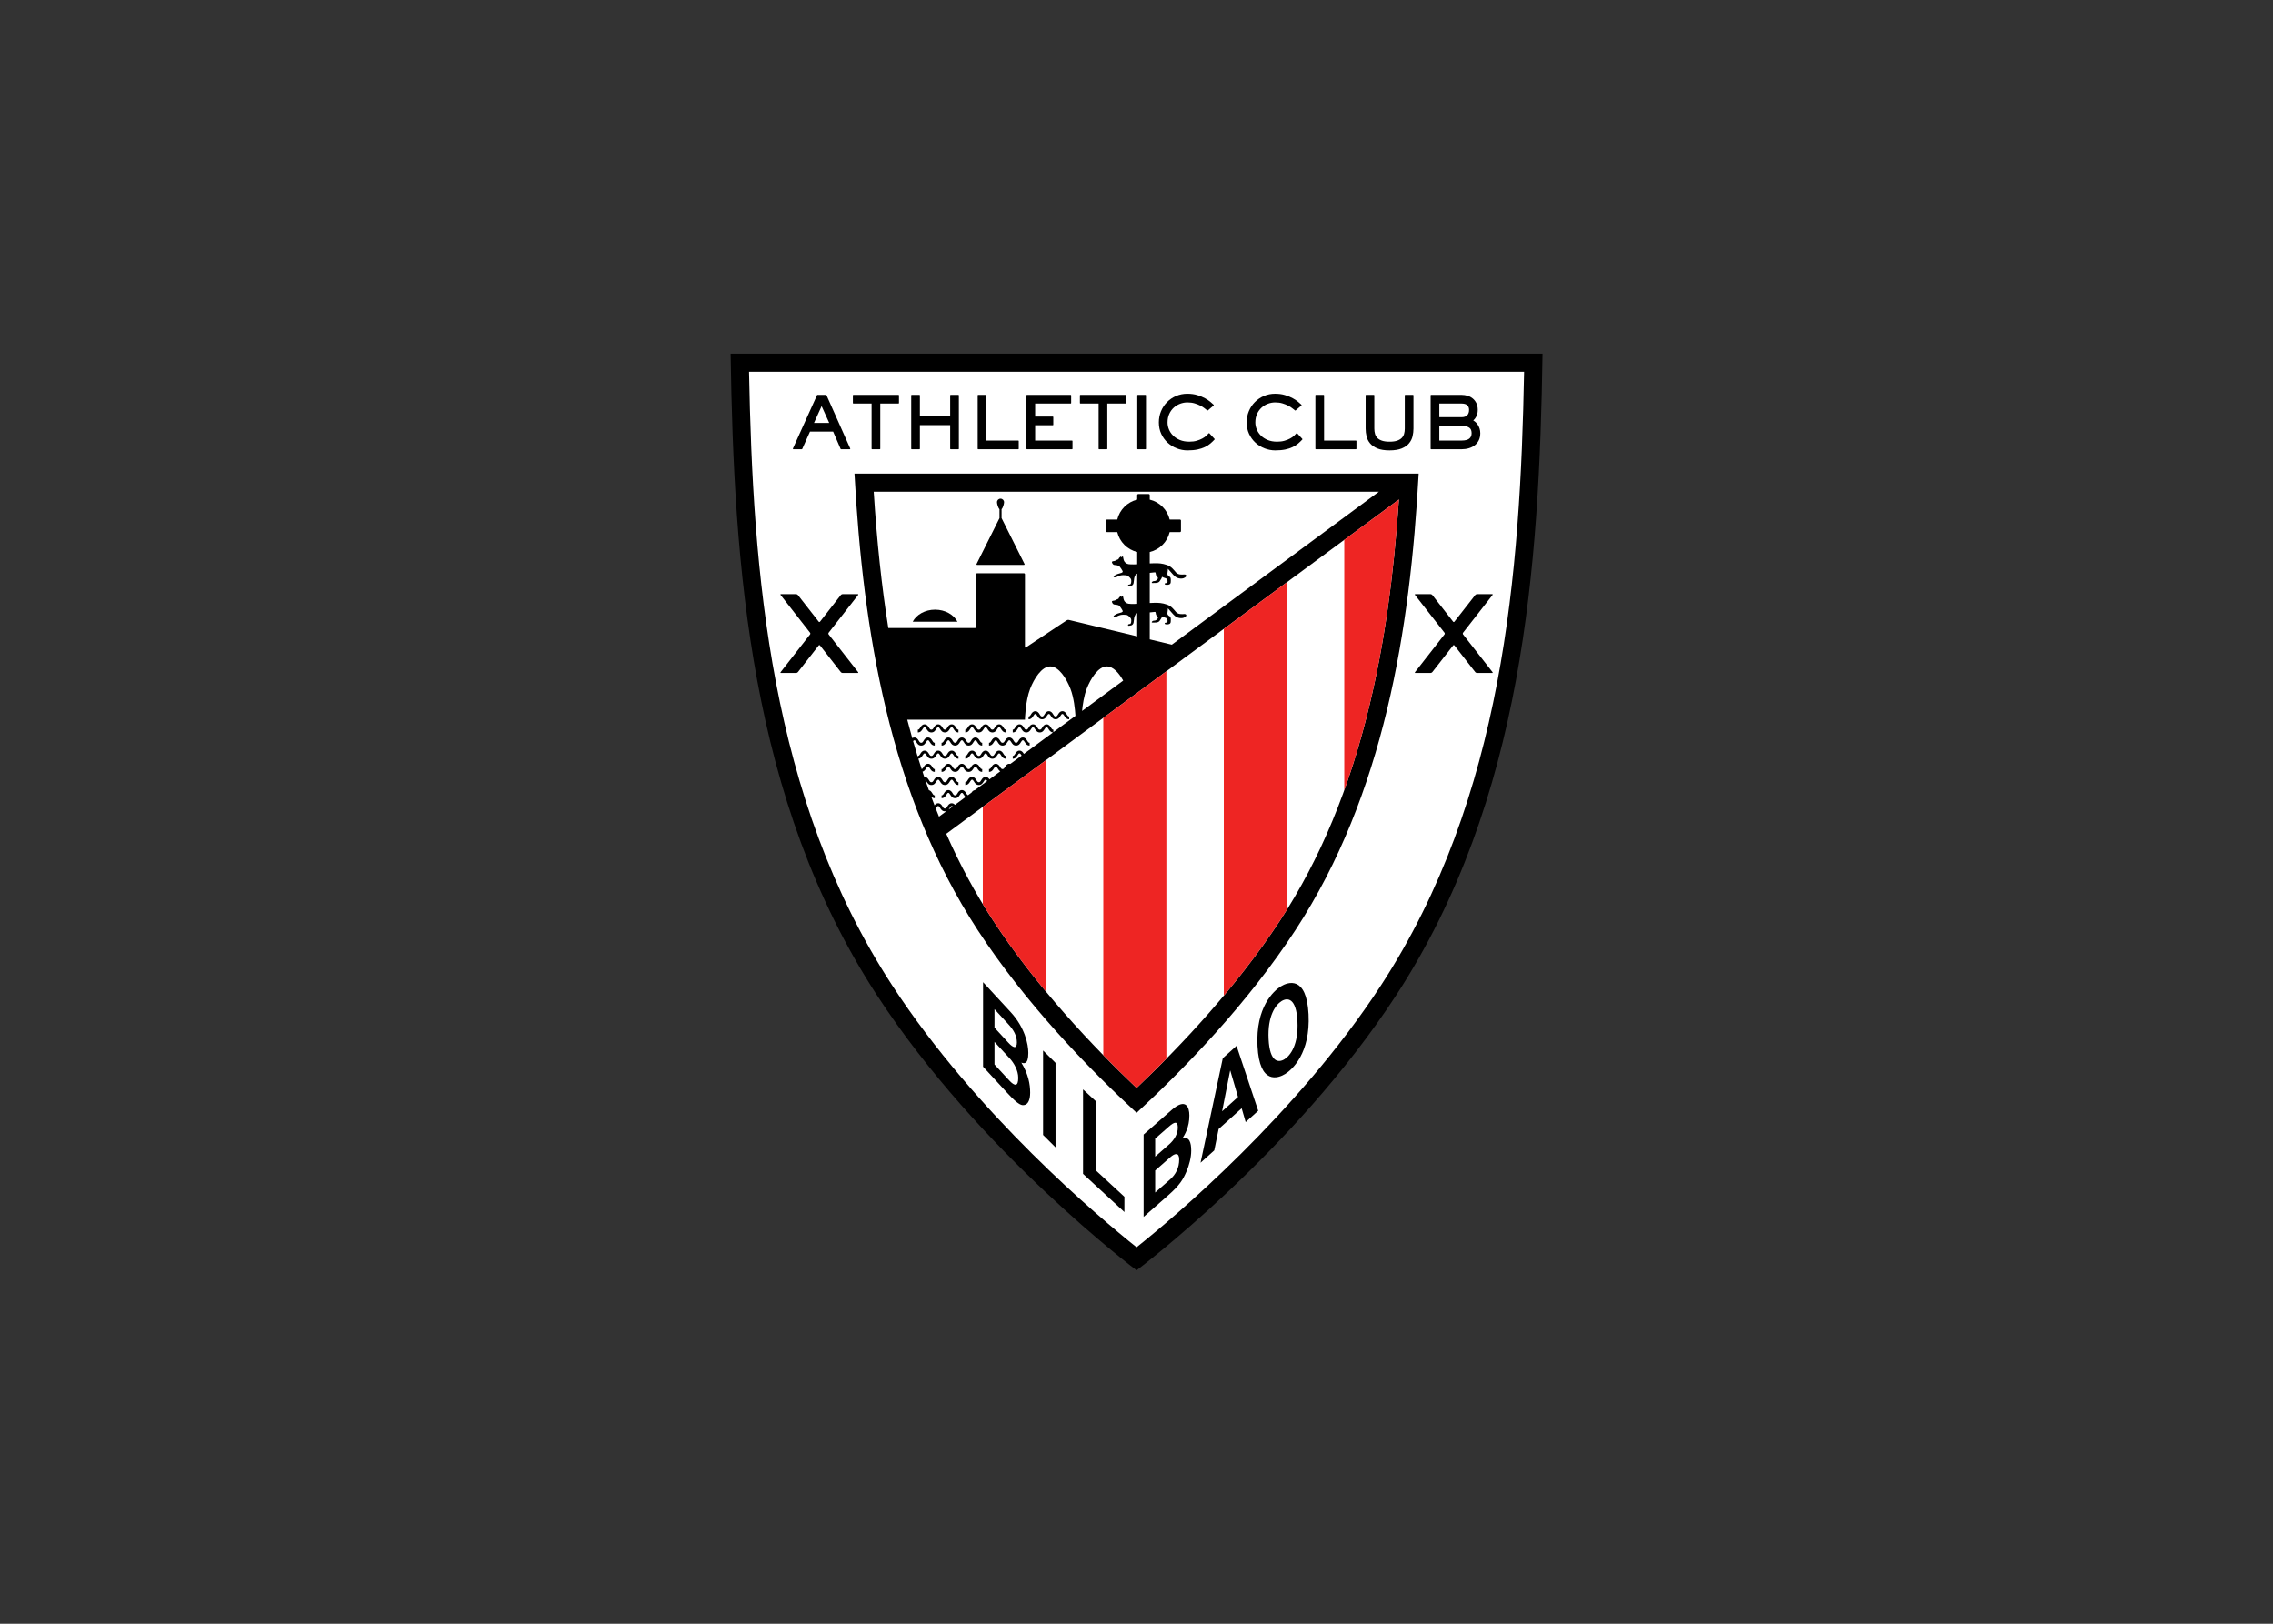 <svg clip-rule="evenodd" fill-rule="evenodd" stroke-linejoin="round" stroke-miterlimit="2" viewBox="0 0 560 400" xmlns="http://www.w3.org/2000/svg"><rect x="0" y="0" width="560" height="400" fill="#333333" stroke="none"/><g fill-rule="nonzero" transform="matrix(1.477 0 0 1.477 168.205 65.523)"><path d="m32.421 121.663c-21.253-32.578-23.89-71.672-24.434-107.043h135.433c-.543 35.371-3.18 74.465-24.434 107.043-17.092 26.2-43.282 45.843-43.282 45.843s-26.191-19.643-43.283-45.843z"/><path d="m140.343 17.646c-.627 33.317-3.426 70.996-23.89 102.365-14.028 21.501-34.581 38.73-40.749 43.654-6.169-4.924-26.722-22.153-40.749-43.654-20.464-31.369-23.264-69.048-23.891-102.365z" fill="#fff"/><path d="m122.758 34.633c-1.426 26.139-5.799 53.512-20.533 76.096-8.004 12.27-18.501 23.099-26.521 30.511-8.021-7.412-18.517-18.241-26.522-30.511-14.733-22.584-19.107-49.956-20.533-76.096z"/><path d="m39.213 81.893c-.268-.87-.529-1.75-.783-2.638l.003-.006c.073-.101.131-.144.217-.144.124 0 .19.089.323.308.148.243.35.576.807.576.456 0 .659-.333.806-.576.134-.219.2-.308.323-.308.124 0 .19.089.323.308.148.243.35.576.807.576v-.465c-.177 0-.257-.102-.409-.353-.136-.224-.323-.531-.721-.531-.397 0-.584.307-.72.531-.153.251-.232.353-.409.353s-.257-.102-.409-.352c-.136-.225-.323-.532-.721-.532-.144 0-.261.04-.357.102l-.008.004c-.284-1.01-.56-2.032-.827-3.067l-.003-.013h19.635s.056-3.073.87-5.168c.642-1.651 1.913-3.715 3.355-3.713 1.442-.002 2.712 2.062 3.355 3.713.582 1.498.777 3.496.84 4.513l.004.018-3.683 2.72-.003-.019v-.399c-.177 0-.257-.102-.409-.353-.136-.224-.323-.532-.721-.532-.397 0-.584.308-.72.532-.153.251-.232.353-.409.353s-.257-.102-.409-.353c-.137-.224-.324-.532-.721-.532-.398 0-.584.308-.721.532-.152.251-.231.353-.409.353-.177 0-.256-.102-.408-.353-.137-.224-.324-.532-.721-.532-.398 0-.584.308-.721.532-.152.251-.231.353-.409.353v.465c.457 0 .659-.333.807-.576.133-.219.199-.308.323-.308.123 0 .19.089.323.308.147.243.35.576.806.576.457 0 .659-.333.807-.576.133-.219.199-.308.323-.308.123 0 .19.089.322.308.148.243.351.576.807.576.457 0 .659-.333.807-.576.133-.219.199-.308.323-.308.123 0 .19.089.323.308.14.23.329.541.736.573l.013.001-4.857 3.586-.007-.007c-.002-.002-.004-.005-.005-.008-.137-.225-.324-.532-.721-.532-.398 0-.584.307-.721.532-.152.25-.231.352-.409.352v.466c.457 0 .659-.334.807-.577.133-.219.199-.308.323-.308.123 0 .19.09.323.308.008.014.017.029.026.043l.006.01-1.881 1.389-.008-.003c-.051-.012-.106-.019-.165-.019-.398 0-.584.307-.721.532-.152.25-.231.352-.408.352-.178 0-.257-.102-.409-.352-.137-.225-.323-.532-.721-.532-.397 0-.584.307-.721.532-.152.25-.231.352-.408.352v.466c.456 0 .658-.334.806-.577.133-.219.2-.308.323-.308s.19.09.323.308c.098.161.219.361.423.479l.011.006-1.813 1.339-.005-.005c-.131-.196-.315-.399-.638-.399-.397 0-.584.307-.72.532-.153.25-.232.352-.409.352-.178 0-.257-.102-.41-.352-.136-.225-.323-.532-.72-.532-.398 0-.584.307-.721.532-.152.25-.232.352-.409.352v.465c.457 0 .659-.332.807-.576.133-.219.199-.308.323-.308.123 0 .19.089.323.308.147.244.35.576.806.576.457 0 .659-.332.807-.576.133-.219.199-.308.323-.308.102 0 .164.061.258.206l.006.013-2.045 1.511-.014.004c-.273.037-.435.229-.553.411l-.004.006-.596.441-.01-.005c-.098-.043-.17-.147-.279-.327-.137-.224-.324-.532-.721-.532s-.584.308-.721.532c-.152.25-.232.353-.409.353s-.256-.102-.409-.353c-.136-.224-.323-.532-.72-.532-.398 0-.584.308-.721.532-.152.251-.232.353-.409.353v.465c.457 0 .659-.333.806-.576.133-.219.2-.308.323-.308.124 0 .19.089.323.308.148.243.35.576.807.576s.659-.333.807-.576c.133-.219.199-.308.323-.308.123 0 .19.089.323.308.072.12.159.261.282.374l.01.007-1.77 1.307-.006-.003c-.123-.145-.289-.265-.537-.265-.398 0-.585.307-.721.531-.152.251-.232.353-.409.353s-.257-.102-.409-.353c-.136-.224-.323-.532-.721-.532-.278 0-.453.152-.58.319-.006.008-.018.028-.024.036l-.005-.014c-.186-.48-.369-.964-.549-1.45l.016.016c.133.14.311.25.573.25v-.466c-.177 0-.257-.102-.409-.352-.116-.191-.268-.442-.556-.513l-.015-.004c-.203-.566-.404-1.136-.601-1.71l.012.006c.062.046.119.132.202.269.148.243.35.576.807.576.456 0 .659-.333.806-.576.134-.219.2-.308.323-.308.124 0 .19.089.323.308.148.243.35.576.807.576s.659-.333.807-.576c.133-.219.199-.308.323-.308.123 0 .189.089.322.308.148.243.35.576.807.576v-.465c-.177 0-.257-.102-.409-.353-.136-.224-.323-.532-.72-.532-.398 0-.585.308-.721.532-.152.251-.232.353-.409.353s-.257-.102-.409-.353c-.136-.224-.323-.532-.721-.532-.397 0-.584.308-.72.532-.152.25-.232.353-.409.353s-.257-.102-.409-.353c-.137-.224-.323-.532-.721-.532-.017 0-.034.001-.051.002l-.009.001c-.098-.291-.196-.582-.292-.875l.013-.003c.3-.089.456-.347.577-.545.133-.218.199-.308.323-.308.123 0 .19.09.323.308.147.244.35.577.806.577v-.466c-.177 0-.257-.102-.409-.352-.136-.225-.323-.532-.72-.532-.398 0-.584.307-.721.532-.126.208-.203.313-.326.343l-.012.002c-.185-.567-.367-1.137-.545-1.712l-.007-.012c.401-.036.589-.344.728-.573.133-.219.199-.308.323-.308.123 0 .189.089.323.308.147.243.35.576.806.576.457 0 .659-.333.807-.576.133-.219.199-.308.323-.308.123 0 .19.089.323.308.147.243.35.576.806.576.457 0 .66-.333.807-.576.133-.219.2-.308.323-.308s.19.089.323.308c.148.243.35.576.807.576v-.464c-.177 0-.257-.102-.409-.352-.137-.225-.323-.532-.721-.532s-.584.307-.721.532c-.152.25-.231.352-.409.352-.177 0-.256-.102-.408-.352-.137-.225-.323-.532-.721-.532s-.584.307-.721.532c-.152.25-.231.352-.409.352-.177 0-.256-.102-.409-.352-.136-.225-.323-.532-.72-.532-.398 0-.585.307-.721.532-.152.25-.232.352-.409.352v.187z" fill="#fff"/><path d="m81.568 63.156-3.647-.876-.02-.007v-4.493l.013-.001c.296-.02.568-.046.83-.087.224-.034.097.398.277.585.179.185.311.356.212.502-.194.285-.378.373-.613.373s-.387.173-.387.266.124.053.484.053c.359 0 .677-.027.87-.345.17-.279.328-.456.338-.638.001-.026.029-.053.089-.018.095.057.253.138.431.178.29.067.417.215.417.48s.011.356-.197.356c-.207 0-.276.066-.276.159s.207.146.47.133c.263-.014.525-.106.539-.438s.069-.77-.166-.903c-.235-.132-.442-.252-.373-.663s.069-.677.069-.677.267.31.613.695c.345.384.638.792 1.26.911s.973-.112 1.125-.271c.152-.16.056-.406-.303-.379-.359.026-.968.079-1.341-.332s-.716-.969-1.517-1.248c-.802-.279-1.412-.306-2.104-.291-.275.006-.52.016-.751.028l-.009.001v-5.025l.009-.001c.297-.019.571-.046.834-.087.223-.034.097.398.277.584.179.186.311.357.212.503-.195.285-.378.373-.613.373s-.387.173-.387.265c0 .093.124.053.484.053.359 0 .677-.026.87-.344.169-.279.328-.456.338-.638.001-.026.029-.053.089-.018.095.057.252.137.43.178.29.067.418.215.418.48s.011.356-.197.356c-.207 0-.276.067-.276.159 0 .093.207.147.47.133.263-.013.525-.106.539-.438.014-.331.069-.769-.166-.902-.235-.132-.443-.252-.373-.663.069-.412.069-.677.069-.677s.267.309.612.694c.346.385.639.792 1.261.912.622.119.973-.113 1.125-.272s.056-.405-.303-.379c-.36.027-.968.08-1.341-.331s-.716-.969-1.517-1.248c-.802-.279-1.412-.306-2.104-.292-.274.006-.517.016-.747.028l-.014.002v-1.902l.01-.002c1.632-.394 2.916-1.678 3.309-3.31l.004-.008h1.705c.098 0 .178-.08.178-.179v-1.738c0-.098-.08-.178-.178-.178h-1.705l-.005-.012c-.394-1.63-1.678-2.913-3.309-3.306l-.009-.004v-.752c0-.097-.08-.178-.178-.178h-1.738c-.098 0-.178.081-.178.178v.752l-.005.003c-1.632.392-2.917 1.674-3.312 3.304l-.004.015h-1.706c-.098 0-.178.081-.178.179v1.738c0 .098.08.178.178.178h1.706l.004.015c.395 1.628 1.677 2.909 3.306 3.303l.011.003v2.047l-.008-.002c-.697.036-1.432.04-1.689-.089-.365-.183-.511-.431-.577-.727-.047-.208-.083-.387-.1-.475-.008-.039-.034-.046-.066-.023-.061.045-.159.12-.216.184 0 0-.001-.061-.008-.134-.002-.019-.029-.05-.065-.028-.059.036-.157.103-.259.208-.129.132-.055.24-.272.295-.218.054-.369.234-.592.253s-.39.079-.363.185c.028.106.123.438.428.469s.512.051.659.116c.147.066.289.223.466.504.177.282.308.487.232.571s-.265.171-.449.197-.601.181-.795.319c-.194.136-.374.214-.194.32.081.048.287.066.449-.03s.62-.312 1.071-.304c.465.009.639-.003.878.184.143.113.45.389.473.607.036.35-.025.726-.184.748-.16.022-.359.037-.349.195.009.158.09.11.387.081.296-.029.482-.226.535-.478s.05-.448.104-.786c.025-.158.059-.245.083-.297.106-.232.143-.404.411-.501l.01-.004v5.033l-.008.003c-.696.035-1.432.04-1.689-.09-.364-.183-.511-.43-.577-.727-.046-.207-.083-.386-.1-.475-.008-.038-.033-.045-.065-.022-.061.044-.16.119-.217.183 0 0 0-.061-.007-.133-.002-.02-.029-.05-.066-.028-.059.035-.157.102-.258.207-.129.133-.055.241-.273.295-.218.055-.368.235-.591.254-.223.018-.39.078-.363.185.027.106.122.438.427.468.305.032.513.052.66.117s.288.223.465.504.309.487.232.571c-.075.084-.264.171-.448.197-.185.026-.602.181-.796.318s-.373.215-.193.321c.08.047.287.066.449-.03s.62-.312 1.071-.304c.464.009.638-.003.877.184.144.113.451.389.473.607.036.35-.024.726-.184.748s-.358.037-.349.195.091.11.387.081c.297-.029.483-.226.535-.478.053-.252.051-.448.104-.786.025-.157.06-.245.084-.297.106-.232.143-.403.41-.5l.011-.001v3.854l-.028-.006-11.382-2.735c-.095-.023-.24.003-.321.057l-6.837 4.534c-.082.055-.149.019-.149-.079v-12.113c0-.098-.08-.178-.178-.178h-7.793c-.098 0-.179.08-.179.178v8.778c0 .098-.08.178-.178.178h-14.463l-.004-.018c-1.105-6.916-1.902-14.38-2.435-22.709h84.254l-.02.016-34.51 25.486z" fill="#fff"/><path d="m19.208 67.74c-.06.077-.189.14-.287.14h-2.524c-.098 0-.128-.063-.068-.14l4.914-6.293c.061-.077.061-.204 0-.281l-4.914-6.293c-.06-.077-.03-.14.068-.14h2.524c.098 0 .227.063.287.14l3.475 4.45c.061.077.159.077.22 0l3.475-4.45c.06-.077.19-.14.287-.14h2.524c.098 0 .129.063.068.14l-4.914 6.293c-.061.077-.061.204 0 .281l4.914 6.293c.061.077.03.14-.068.14h-2.524c-.098 0-.227-.063-.288-.14l-3.475-4.45c-.06-.077-.158-.077-.219 0z"/><path d="m132.199 67.74c.06.077.19.14.287.14h2.524c.098 0 .129-.063.069-.14l-4.915-6.293c-.06-.077-.06-.204 0-.281l4.915-6.293c.06-.077.029-.14-.069-.14h-2.524c-.097 0-.227.063-.287.14l-3.475 4.45c-.061.077-.159.077-.22 0l-3.474-4.45c-.06-.077-.19-.14-.288-.14h-2.524c-.098 0-.128.063-.068.14l4.914 6.293c.061.077.061.204 0 .281l-4.914 6.293c-.06.077-.03.14.068.14h2.524c.098 0 .227-.063.288-.14l3.475-4.45c.06-.077.159-.077.219 0z"/><path d="m42.097 57.321c-1.678 0-3.119.831-3.734 2.014h7.469c-.615-1.183-2.056-2.014-3.735-2.014z"/><path d="m73.474 69.15-6.857 5.064v-.011c.105-1.073.323-2.54.776-3.705.642-1.652 1.912-3.715 3.355-3.713 1.058-.002 2.024 1.109 2.717 2.354z" fill="#fff"/><path d="m43.974 94.697 75.468-55.734.021-.018c-.898 13.195-2.478 24.21-4.922 34.361-3.339 13.872-8.196 25.572-14.849 35.77-7.275 11.152-16.712 21.107-23.988 28.016-7.277-6.909-16.713-16.864-23.988-28.016-2.923-4.481-5.5-9.253-7.754-14.371z" fill="#fff"/><g fill="#ee2523"><path d="m70.16 131.626c1.932 1.98 3.8 3.81 5.544 5.466 1.569-1.49 3.239-3.121 4.965-4.876l.005-.005v-64.615l-.006.002-10.508 7.76-.005.005v56.256z"/><path d="m90.251 121.707v-61.186l.006-.005 10.506-7.759.007-.002v54.63l-.005.007c-.353.566-.71 1.127-1.073 1.684-2.895 4.436-6.131 8.683-9.437 12.624z"/><path d="m50.068 106.459c.536.883 1.086 1.756 1.648 2.617 2.723 4.176 5.75 8.183 8.853 11.926l.009.011v-38.578l-.009.007-10.504 7.756-.007.007v16.234z"/><path d="m110.347 87.438v-41.755l.006-.008 9.089-6.712.02-.018c-.897 13.195-2.478 24.21-4.921 34.361-1.198 4.977-2.591 9.674-4.193 14.122z"/></g><path d="m53.201 42.081 3.809 7.615c.044.088 0 .16-.098.16h-7.793c-.098 0-.143-.072-.099-.16l3.808-7.612.013-.026v-1.491l-.007-.008c-.237-.242-.408-.893-.408-1.156 0-.325.264-.589.589-.589.326 0 .59.264.59.589 0 .263-.173.917-.411 1.158l-.005.006v1.498z"/><path d="m52.062 76.978c-.152.25-.232.353-.409.353s-.257-.102-.409-.353c-.137-.224-.323-.532-.721-.532-.397 0-.584.308-.72.532-.153.251-.232.353-.409.353-.178 0-.257-.102-.41-.353-.136-.224-.323-.532-.72-.532-.398 0-.584.308-.721.532-.152.25-.232.352-.409.352v.466c.457 0 .659-.333.807-.577.133-.218.199-.308.323-.308.123 0 .19.09.323.308.147.244.35.577.806.577.457 0 .659-.333.807-.577.133-.218.199-.308.323-.308.123 0 .189.09.323.308.147.244.35.577.806.577.457 0 .659-.333.807-.577.133-.218.199-.308.323-.308.123 0 .19.09.323.308.147.244.35.577.806.577v-.466c-.177 0-.257-.102-.409-.352-.136-.225-.323-.532-.72-.532s-.584.308-.72.532z"/><path d="m44.147 76.978c-.152.25-.232.353-.409.353-.178 0-.257-.102-.409-.353-.136-.224-.323-.532-.721-.532-.397 0-.584.308-.721.532-.152.251-.231.353-.408.353-.178 0-.257-.102-.409-.353-.137-.224-.324-.532-.721-.532-.398 0-.585.308-.721.532-.152.25-.232.352-.409.352v.466c.457 0 .659-.333.807-.577.133-.218.199-.308.323-.308.123 0 .189.09.323.308.147.244.35.577.806.577.457 0 .659-.333.807-.577.133-.218.199-.308.323-.308.123 0 .19.09.323.308.147.244.35.577.806.577.457 0 .66-.333.807-.577.133-.218.2-.308.323-.308s.19.09.323.308c.148.244.35.577.807.577v-.466c-.177 0-.257-.102-.409-.352-.137-.225-.323-.532-.721-.532-.397 0-.584.308-.72.532z"/><path d="m62.616 74.784c-.152.251-.232.353-.409.353s-.257-.102-.409-.353c-.136-.224-.323-.531-.721-.531-.397 0-.584.307-.72.531-.152.251-.232.353-.409.353s-.257-.102-.409-.353c-.137-.224-.323-.531-.721-.531-.397 0-.584.307-.721.531-.152.251-.232.353-.409.353v.465c.457 0 .659-.333.807-.576.133-.219.2-.308.323-.308.124 0 .19.089.323.308.148.243.35.576.807.576.456 0 .659-.333.806-.576.133-.219.2-.308.323-.308.124 0 .19.089.323.308.148.243.35.576.807.576.456 0 .659-.333.806-.576.134-.219.2-.308.323-.308.124 0 .19.089.323.308.148.243.35.576.807.576v-.465c-.177 0-.257-.102-.409-.353-.136-.224-.323-.531-.721-.531-.397 0-.584.307-.72.531z"/><path d="m52.062 81.365c-.152.25-.232.352-.409.352s-.257-.102-.409-.352c-.137-.225-.323-.532-.721-.532-.397 0-.584.307-.72.532-.153.25-.232.352-.409.352-.178 0-.257-.102-.41-.352-.136-.225-.323-.532-.72-.532-.398 0-.584.307-.721.532-.152.25-.232.352-.409.352v.466c.457 0 .659-.334.807-.577.133-.219.199-.308.323-.308.123 0 .19.09.323.308.147.243.35.577.806.577.457 0 .659-.334.807-.577.133-.219.199-.308.323-.308.123 0 .189.09.323.308.147.243.35.577.806.577.457 0 .659-.334.807-.577.133-.219.199-.308.323-.308.123 0 .19.09.323.308.147.243.35.577.806.577v-.466c-.177 0-.257-.102-.409-.352-.136-.225-.323-.532-.72-.532s-.584.307-.72.532z"/><path d="m48.104 79.171c-.152.251-.231.353-.409.353-.177 0-.257-.102-.409-.353-.136-.224-.323-.532-.72-.532-.398 0-.585.308-.721.532-.152.251-.232.353-.409.353s-.257-.102-.409-.353c-.136-.224-.323-.532-.721-.532-.397 0-.584.308-.72.532-.153.251-.232.353-.409.353v.465c.456 0 .658-.333.806-.576.133-.219.2-.308.323-.308.124 0 .19.089.323.308.148.243.35.576.807.576s.659-.333.807-.576c.133-.219.199-.308.322-.308.124 0 .19.089.323.308.148.243.35.576.807.576s.659-.333.807-.576c.133-.219.199-.308.323-.308.123 0 .189.089.323.308.147.243.35.576.806.576v-.465c-.177 0-.257-.102-.409-.353-.136-.224-.323-.532-.72-.532-.398 0-.585.308-.721.532z"/><path d="m56.02 79.171c-.152.251-.232.353-.409.353-.178 0-.257-.102-.409-.353-.137-.224-.323-.532-.721-.532s-.584.308-.721.532c-.152.251-.231.353-.408.353-.178 0-.257-.102-.409-.353-.137-.224-.323-.532-.721-.532-.397 0-.584.308-.721.532-.152.251-.231.353-.408.353v.465c.456 0 .658-.333.806-.576.133-.219.2-.308.323-.308s.19.089.323.308c.148.243.35.576.806.576.457 0 .659-.333.807-.576.133-.219.2-.308.323-.308s.19.089.323.308c.148.243.35.576.806.576.457 0 .66-.333.807-.576.133-.219.2-.308.323-.308s.19.089.323.308c.148.243.35.576.807.576v-.465c-.177 0-.257-.102-.409-.353-.137-.224-.323-.532-.721-.532-.397 0-.584.308-.72.532z"/><path d="m48.104 83.558c-.152.251-.231.353-.409.353-.177 0-.257-.102-.409-.352-.136-.225-.323-.532-.72-.532-.398 0-.585.307-.721.532-.152.25-.232.352-.409.352s-.257-.102-.409-.353c-.136-.224-.323-.531-.721-.531-.397 0-.584.307-.72.531-.153.251-.232.353-.409.353v.465c.456 0 .658-.333.806-.576.133-.219.2-.308.323-.308.124 0 .19.089.323.308.148.243.35.576.807.576s.659-.333.807-.576c.133-.219.199-.308.322-.308.124 0 .19.089.323.308.148.243.35.576.807.576s.659-.333.807-.576c.133-.219.199-.308.323-.308.123 0 .189.089.323.308.147.243.35.576.806.576v-.465c-.177 0-.257-.102-.409-.353-.136-.224-.323-.531-.72-.531-.398 0-.585.307-.721.531z"/><path d="m42.221 90.519c.174.444.351.885.529 1.324l.012-.011 1.243-.919-.022.007c-.073.023-.154.037-.245.037-.457 0-.659-.334-.807-.577-.133-.219-.2-.308-.323-.308s-.19.089-.323.308c-.022.037-.046.077-.072.116z" fill="#fff"/><path d="m44.361 90.651.674-.498-.012-.011c-.048-.048-.095-.07-.156-.07-.123 0-.19.089-.323.308-.047.078-.1.165-.165.248z" fill="#fff"/><path d="m97.721 128.958c-.196-3.88 1.162-5.723 2.16-6.346 1.001-.624 2.456-.536 2.653 3.343.198 3.879-1.16 5.722-2.16 6.346-.999.623-2.455.536-2.653-3.343zm-1.85 1.154c.33 6.505 3.456 5.372 4.629 4.641 1.172-.733 4.217-3.448 3.886-9.953s-3.456-5.371-4.629-4.639c-1.173.731-4.218 3.447-3.886 9.951z"/><path d="m52.007 129.409 2.53 2.743c.716.775 1.432 2.021 1.432 3.258 0 1.433-.557 1.457-1.523.408l-2.439-2.642zm-1.909 4.132 4.029 4.366c1.948 2.111 2.465 2.181 3.008 1.984.504-.18.822-.895.822-2.013 0-1.393-.305-3.097-1.471-5.009.397.137 1.166.401 1.166-1.62 0-1.452-.596-4.257-2.928-6.784l-4.625-5.012v14.088zm1.909-9.586 2.279 2.469c.901.977 1.457 1.933 1.457 3.09 0 1.119-.622.895-1.404.048l-2.332-2.528z"/><path d="m62.189 146.997-2.078-2.066v-14.089l2.078 2.067z"/><path d="m68.929 150.857 4.749 4.387-.003 2.547-6.898-6.37v-14.089l2.152 1.988z"/><path d="m78.806 150.861 2.556-2.244c.723-.634 1.446-.809 1.446.396 0 1.396-.563 2.501-1.54 3.359l-2.462 2.162zm-1.928 7.737 4.069-3.572c1.968-1.727 2.489-2.664 3.038-3.91.509-1.154.83-2.469.83-3.559 0-1.359-.308-2.427-1.486-2.025.401-.639 1.178-1.875 1.178-3.846 0-1.415-.602-2.99-2.958-.922l-4.671 4.099zm1.928-13.054 2.302-2.021c.91-.799 1.471-.947 1.471.18 0 1.091-.628 2.083-1.418 2.776l-2.355 2.068z"/><path d="m91.302 134.212.028-.026 1.29 4.409-2.653 2.392zm-1.915 9.731 3.843-3.464.667 2.303 2.093-1.887-3.615-10.829-2.292 2.066-3.712 17.434 2.291-2.065z"/><path d="m22.479 21.498c-.033 0-.063.019-.077.05l-4.023 8.901c-.012.026-.01.056.005.08.016.024.043.039.071.039h1.401c.033 0 .063-.02.077-.05 0 0 1.252-2.791 1.295-2.888h3.865c.043.099 1.248 2.887 1.248 2.887.014.031.044.051.078.051h1.448c.028 0 .055-.014.07-.038.016-.024.018-.055.007-.081l-3.964-8.901c-.013-.031-.044-.05-.077-.05zm.689 1.875c.131.292 1.175 2.6 1.269 2.808h-2.539c.094-.208 1.138-2.516 1.27-2.808z"/><path d="m28.468 21.498c-.046 0-.084.038-.084.084v1.28c0 .047.038.084.084.084h3.037v7.537c0 .047.038.084.084.084h1.28c.047 0 .085-.037.085-.084v-7.537h3.036c.047 0 .085-.037.085-.084v-1.28c0-.046-.038-.084-.085-.084z"/><path d="m44.7 21.498c-.047 0-.085.038-.085.084v3.508h-5.052v-3.508c0-.046-.038-.084-.084-.084h-1.28c-.047 0-.085.038-.085.084v8.901c0 .047.038.084.085.084h1.28c.046 0 .084-.037.084-.084v-3.944h5.052v3.944c0 .047.038.084.085.084h1.28c.046 0 .084-.037.084-.084v-8.901c0-.046-.038-.084-.084-.084z"/><path d="m49.288 21.498c-.046 0-.084.038-.084.084v8.901c0 .047.038.084.084.084h6.68c.047 0 .084-.037.084-.084v-1.28c0-.046-.037-.084-.084-.084h-5.315v-7.537c0-.046-.038-.084-.084-.084z"/><path d="m57.424 21.498c-.047 0-.085.038-.085.084v8.901c0 .047.038.084.085.084h7.51c.047 0 .085-.037.085-.084v-1.28c0-.046-.038-.084-.085-.084h-6.146v-2.551h2.942c.047 0 .084-.038.084-.084v-1.28c0-.047-.037-.085-.084-.085h-2.942v-2.172h5.921c.047 0 .084-.038.084-.085v-1.279c0-.047-.037-.085-.084-.085z"/><path d="m66.338 21.498c-.046 0-.084.038-.084.084v1.28c0 .047.038.084.084.084h3.037v7.537c0 .047.038.084.084.084h1.28c.047 0 .084-.037.084-.084v-7.537h3.037c.047 0 .085-.037.085-.084v-1.28c0-.046-.038-.084-.085-.084z"/><path d="m75.909 21.498c-.047 0-.085.038-.085.084v8.901c0 .047.038.084.085.084h1.279c.047 0 .085-.037.085-.084v-8.901c0-.046-.038-.084-.085-.084z"/><path d="m82.292 21.684c-.577.248-1.085.591-1.51 1.02-.425.43-.762.942-1.002 1.523-.24.58-.362 1.212-.362 1.877 0 .69.134 1.329.399 1.899.264.569.622 1.063 1.063 1.468s.955.724 1.527.948c.573.224 1.173.338 1.781.338.644 0 1.206-.051 1.674-.15.467-.1.88-.236 1.229-.404.35-.168.655-.364.909-.58.251-.216.487-.441.701-.671.03-.033.03-.083 0-.115l-.855-.926c-.016-.017-.04-.024-.063-.024s-.048.012-.065.029l-.4.412c-.172.156-.392.308-.654.451-.263.142-.577.268-.933.372-.354.104-.77.157-1.234.157-.595 0-1.126-.096-1.575-.284-.451-.189-.833-.438-1.136-.742-.303-.303-.535-.649-.688-1.028-.153-.38-.231-.767-.231-1.15 0-.539.097-1.022.289-1.437.192-.414.446-.766.757-1.047.311-.28.667-.496 1.059-.642s.797-.22 1.204-.22c.448 0 .858.054 1.216.162.362.109.685.237.959.38.274.142.506.291.692.442l.44.351c.032.025.076.023.106-.003l.962-.819c.019-.015.03-.038.031-.062 0-.025-.01-.048-.028-.064l-.519-.458c-.237-.205-.543-.412-.91-.615-.368-.203-.802-.383-1.292-.534-.493-.152-1.054-.229-1.668-.229-.665 0-1.295.126-1.873.375z"/><path d="m96.936 21.684c-.576.248-1.084.591-1.509 1.02-.425.43-.763.942-1.002 1.523-.241.58-.362 1.212-.362 1.877 0 .69.134 1.329.398 1.899.265.569.622 1.063 1.063 1.468s.955.724 1.528.948 1.172.338 1.781.338c.643 0 1.206-.051 1.673-.15.467-.1.881-.236 1.23-.404s.655-.364.908-.58c.251-.216.487-.441.701-.671.03-.033.03-.083.001-.115l-.855-.926c-.016-.017-.04-.024-.064-.024-.023 0-.048.012-.064.029l-.401.412c-.172.156-.392.308-.654.451-.262.142-.576.268-.932.372-.355.104-.77.157-1.235.157-.595 0-1.125-.096-1.575-.284-.451-.189-.833-.438-1.136-.742-.303-.303-.534-.649-.687-1.028-.154-.38-.232-.767-.232-1.15 0-.539.097-1.022.289-1.437.192-.414.447-.766.757-1.047.311-.28.668-.496 1.059-.642.392-.146.798-.22 1.205-.22.448 0 .857.054 1.216.162.362.109.685.237.958.38.275.142.507.291.692.442l.441.351c.032.025.076.023.106-.003l.962-.819c.018-.015.03-.038.03-.062 0-.025-.009-.048-.027-.064l-.519-.458c-.237-.205-.543-.412-.91-.615-.368-.203-.803-.383-1.292-.534-.493-.152-1.054-.229-1.669-.229-.665 0-1.295.126-1.873.375z"/><path d="m105.612 21.498c-.047 0-.084.038-.084.084v8.901c0 .047.037.084.084.084h6.68c.047 0 .084-.037.084-.084v-1.28c0-.046-.037-.084-.084-.084h-5.315v-7.537c0-.046-.038-.084-.085-.084z"/><path d="m120.525 21.498c-.047 0-.084.038-.084.084v5.543c0 .315-.039.611-.116.879-.075.262-.207.491-.395.682-.187.192-.446.344-.769.454-.326.112-.75.168-1.261.168s-.936-.056-1.262-.168c-.322-.11-.581-.262-.769-.454-.187-.19-.32-.42-.394-.682-.077-.268-.116-.564-.116-.879v-5.543c0-.046-.037-.084-.084-.084h-1.28c-.047 0-.084.038-.084.084v5.542c0 .425.05.857.15 1.283.102.435.301.832.593 1.18.293.35.705.635 1.226.849.519.213 1.198.321 2.02.321s1.502-.108 2.021-.321c.52-.214.932-.499 1.225-.849.292-.348.492-.745.593-1.18.1-.427.151-.859.151-1.283v-5.542c0-.046-.038-.084-.084-.084z"/><path d="m124.837 21.498c-.046 0-.084.038-.084.084v8.901c0 .047.038.084.084.084h5.078c.434 0 .845-.057 1.223-.17.381-.113.715-.284.995-.507.282-.225.505-.507.665-.837.159-.331.239-.721.239-1.16 0-.285-.041-.551-.123-.793-.081-.24-.186-.455-.312-.638-.126-.184-.265-.341-.412-.468-.114-.099-.222-.159-.328-.217.075-.081.195-.208.195-.208.099-.11.191-.241.273-.389.082-.147.151-.318.205-.51.053-.193.08-.418.08-.669 0-.43-.078-.808-.234-1.122-.155-.314-.36-.576-.61-.781-.248-.204-.538-.357-.86-.454-.319-.097-.653-.146-.992-.146zm5.083 1.449c.428 0 .746.094.947.28.202.187.3.44.3.774 0 .379-.104.681-.31.897-.204.214-.519.323-.937.323h-3.718v-2.274zm-.003 3.723c.322 0 .596.031.814.092.213.06.387.143.516.246.126.102.213.224.263.372.052.154.079.327.079.514 0 .405-.129.702-.395.91-.268.209-.698.315-1.277.315h-3.715v-2.449z"/></g></svg>